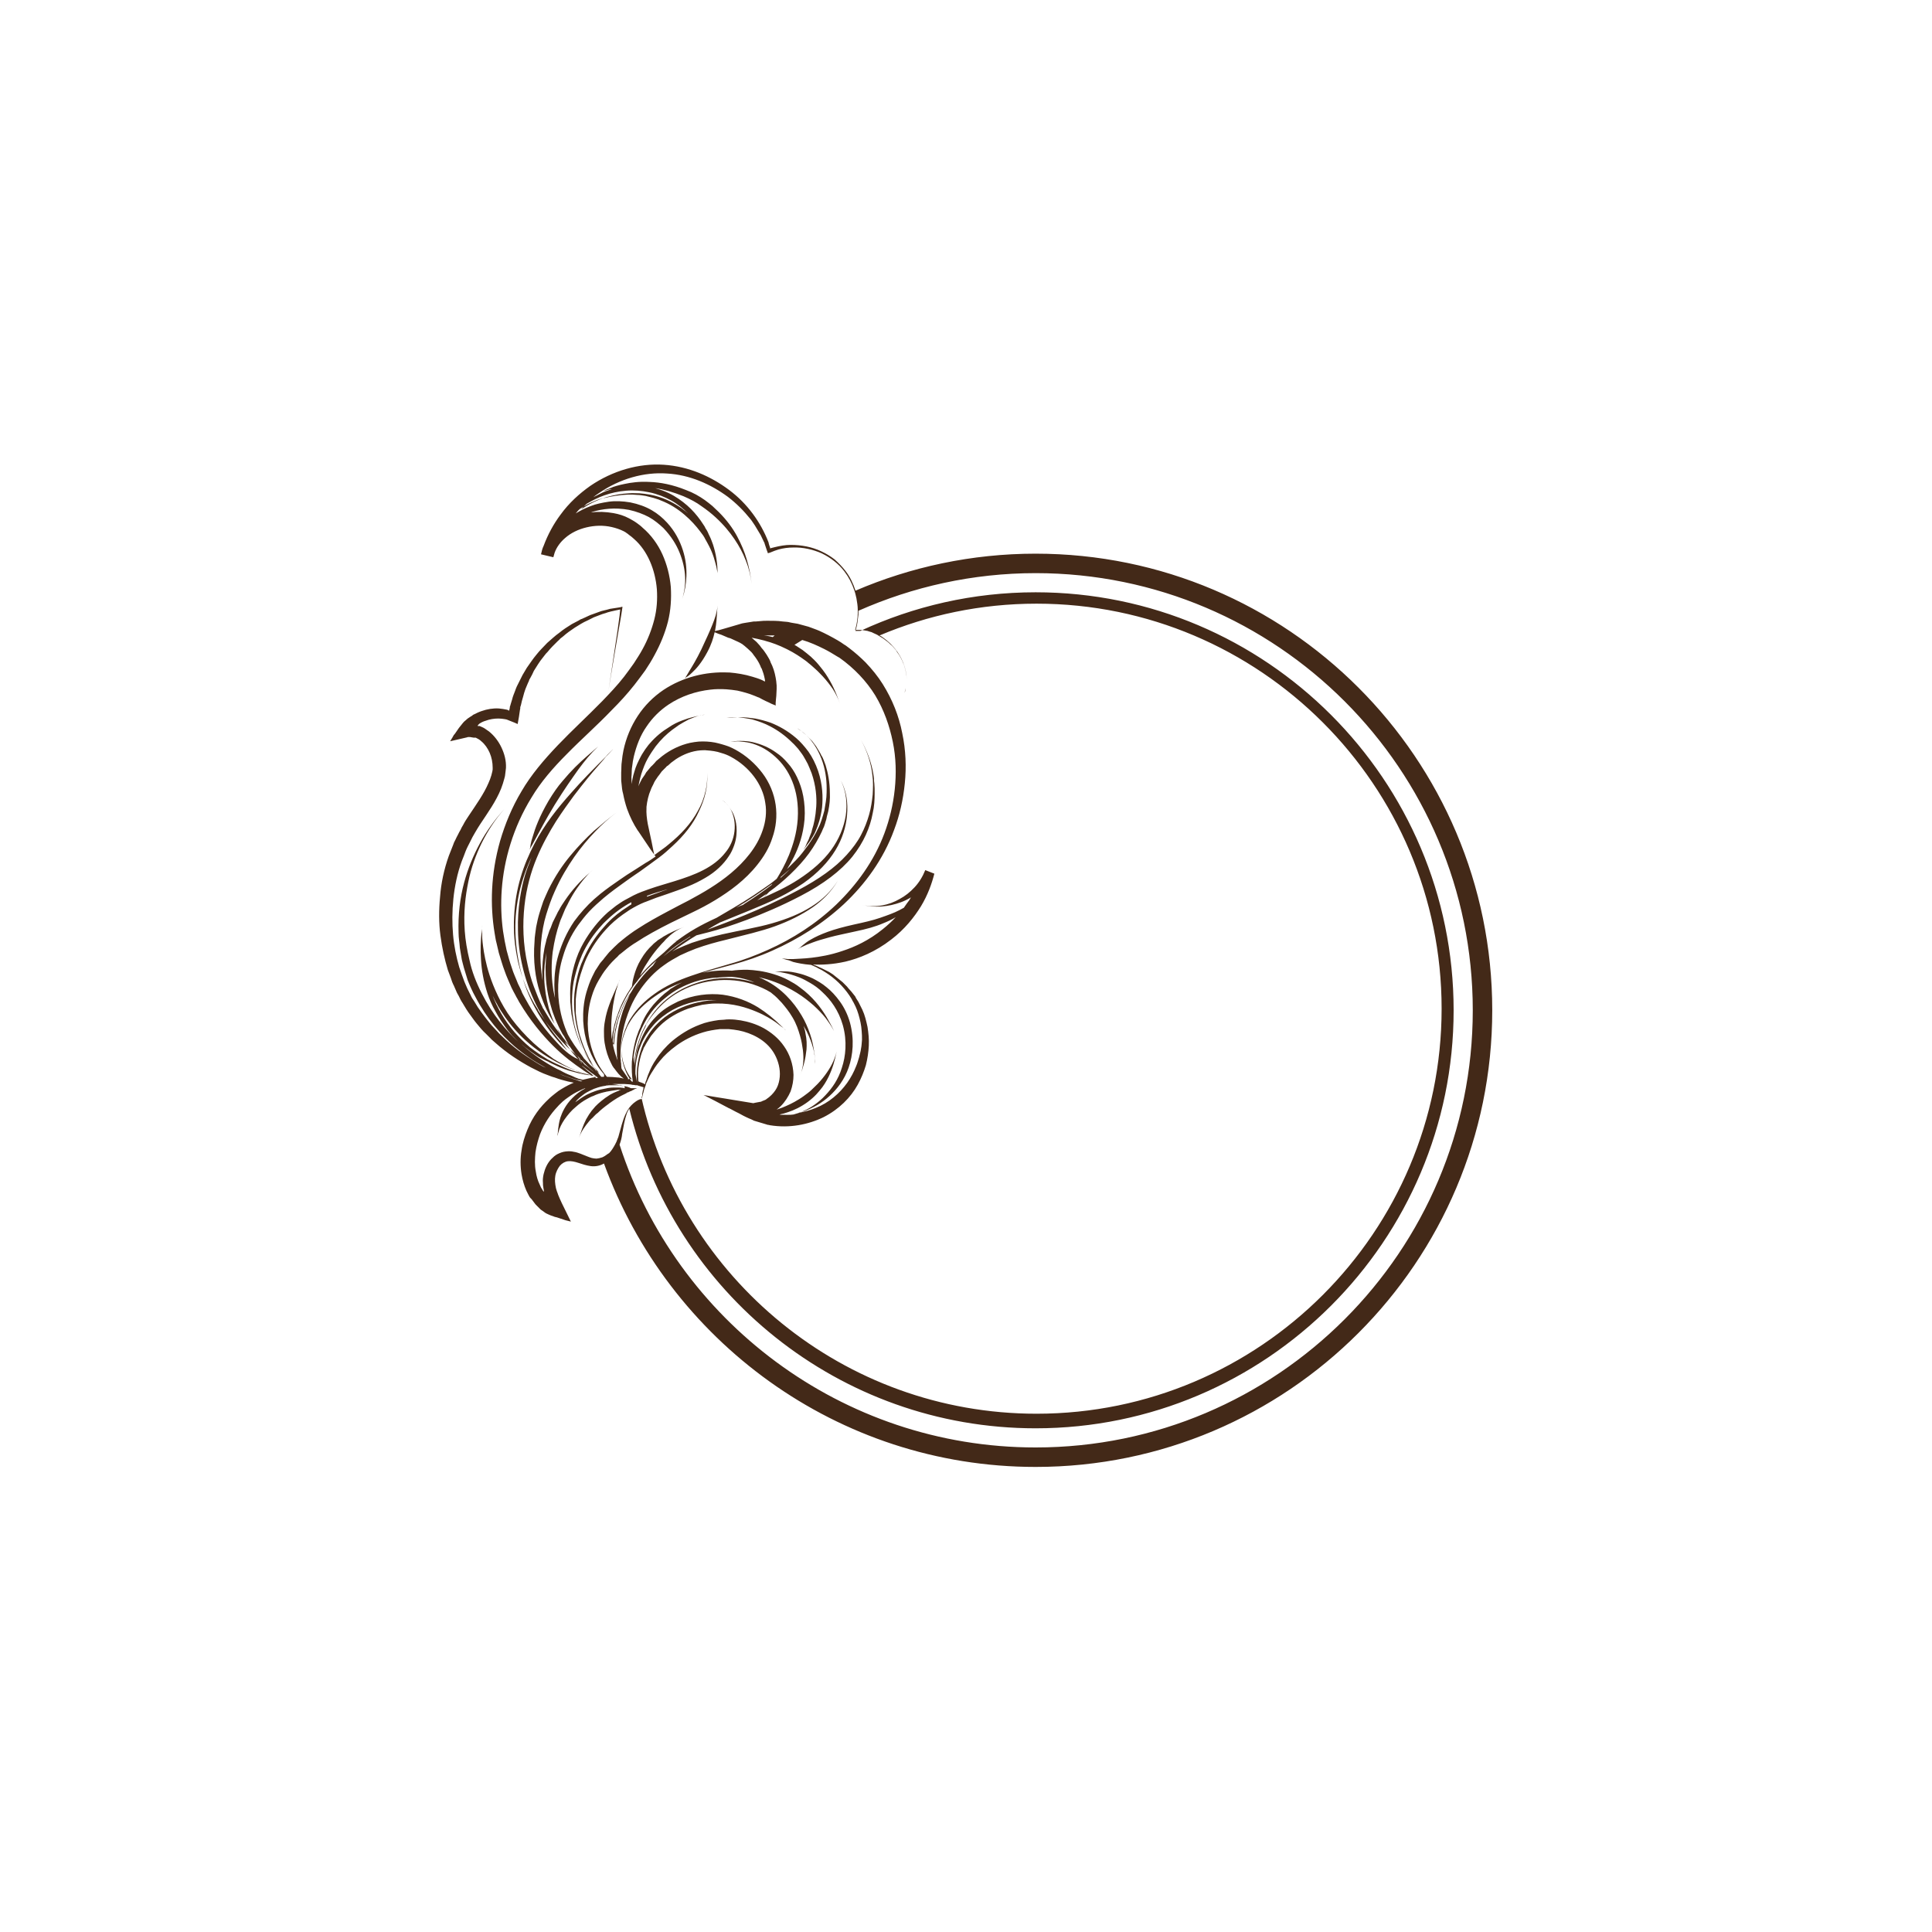 <svg id="Layer_1" xmlns="http://www.w3.org/2000/svg" viewBox="0 0 595.3 595.3"><style>.st0{fill:#432918}</style><path class="st0" d="M193.5 332.2s-.1-.2-.4-.6c-.3-.4-.7-1-1.3-1.9-.1-.1-.2-.3-.3-.5 0-.3-.1-.6-.1-1 0-.3 0-.7-.1-1 0-.4 0-.7-.1-1.1v-1.2c0-3.3.5-7.7 2.3-12.6.2-.6.5-1.2.7-1.8.8-1.9 1.9-3.9 3.3-5.9 1.8-2.5 4.1-5.1 7.1-7.2 1.6-1.2 3.3-2.1 4.9-3 1.7-.8 3.3-1.5 4.9-2.1 3.3-1.2 6.3-2 9.2-2.7 5.8-1.5 10.8-2.6 15.2-4.2 4.4-1.6 8.2-3.5 11.7-5.9 3-2.1 5.7-4.8 7.7-8.2-2.1 3.4-4.9 6-8.1 8-3.6 2.3-7.7 3.9-12.2 5.2-4.5 1.3-9.6 2.1-15.4 3.4-2.9.7-6 1.5-9.3 2.6-1.6.6-3.3 1.3-5 2.1-.4.2-.7.4-1.1.6 2.5-1.8 5-3.5 7.5-5 1.1-.3 2.4-.6 3.9-1 3.1-.8 6.9-2 11.7-3.8 4.7-1.8 10.3-4.1 16.6-7.4 6.9-3.6 12.2-7.6 15.8-12 3.6-4.5 5.5-9.1 6.3-13.4.5-2.1.6-4.2.6-6.2 0-1 0-2-.1-3-.1-.5-.1-1-.1-1.5l-.2-1.4c-.6-3.6-1.9-7.1-3.8-10.5 1.9 3.5 3.1 7.1 3.5 10.8.3 2 .2 4 .1 6-.2 2-.5 4.1-1.1 6.2-.6 2.1-1.4 4.2-2.5 6.3-1.1 2.1-2.6 4.1-4.4 6.1-3.6 4-8.6 7.5-15 10.9-6.2 3.3-11.6 5.7-16.2 7.6-4.6 1.9-8.4 3.3-11.3 4.4-.2.1-.4.1-.5.2 1.3-.8 2.7-1.6 4-2.3.1 0 .2-.1.3-.1 2.6-1.1 5.5-2.2 8.6-3.5 3.4-1.4 6.5-2.7 9.3-4.1 2.8-1.4 5.3-2.9 7.5-4.4 4.4-3.1 7.6-6.5 9.8-10.1 2.2-3.6 3.3-7.3 3.6-10.9.3-3.5-.1-7.2-1.9-10.6 1.7 3.5 2 7.2 1.5 10.8-.6 3.7-2.1 7.3-4.5 10.6s-5.8 6.3-10.1 9.1c-3.5 2.3-7.8 4.3-12.7 6.4 1-.7 2-1.4 2.9-2l-.8 1 1-1 .6-.6c2.4-1.7 4.5-3.5 6.5-5.4 2.2-2.1 4.2-4.3 5.8-6.5 1.6-2.2 2.9-4.5 3.9-6.6.2-.6.5-1.1.7-1.6.2-.6.4-1.1.5-1.6.2-.5.3-1.1.4-1.6.1-.5.3-1 .4-1.5.4-2 .6-3.9.5-5.6 0-3.4-.6-6.3-1.3-8.6-.2-.6-.4-1.1-.6-1.6-.2-.5-.4-1-.7-1.4-.4-.9-.9-1.6-1.3-2.3-.1-.2-.2-.3-.3-.5-.1-.1-.2-.3-.3-.4-.2-.3-.4-.5-.6-.8-.2-.2-.3-.5-.5-.6l-.5-.5-.8-.8-.5-.5c-.3-.3-.8-.7-1.3-1.1-.5-.4-1-.7-1.4-.9-.1-.1-.2-.1-.3-.2.4.3 1.1.7 1.7 1.1.5.5 1.1.9 1.4 1.2 2.5 2.4 4.1 5.4 5.1 8.4 1 3.1 1.3 6.2 1.2 9.3 0 1.9-.4 3.7-.7 5.6-.5 1.8-1 3.7-1.9 5.4-.8 1.8-1.9 3.5-3 5.1-1.2 1.6-2.4 3.3-3.9 4.8l-2.7 2.7c.7-1.1 1.4-2.3 2.1-3.7 1.5-3 2.9-6.9 3.3-11.6.2-2.6 0-5-.4-7.2s-1.1-4.1-1.9-5.8c-.8-1.7-1.8-3.2-2.9-4.4-1.1-1.3-2.2-2.3-3.4-3.1-2.3-1.7-4.8-2.7-7.3-3.3-1.3-.3-2.5-.4-3.8-.4-.6 0-1.3 0-1.9.1-.4 0-.8.1-1.2.2.4-.1.8-.1 1.2-.1.7-.1 1.3-.1 2 0 1.3.1 2.6.3 3.8.7 2.5.8 4.7 2.1 6.8 4 2.1 1.9 3.9 4.3 5.2 7.5 1.3 3.2 2 7.1 1.7 11.7-.3 4.4-1.5 8.1-2.7 11.1-1.2 2.9-2.5 5.2-3.6 7-.1.1-.1.2-.2.3-1.3 1.1-2.7 2.1-4.2 3.1-3.8 2.7-8.1 5.3-12.6 7.9-.6.3-1.1.7-1.7 1-2.4 1.1-4.6 2.2-6.5 3.3-2.1 1.2-4 2.5-5.6 3.7l-1 .3.9-.2c-1.4 1.1-2.6 2.2-3.7 3.3l-.2.2c-1.3 1.1-2.6 2.2-3.9 3.4-1.2 1.2-2.5 2.5-3.6 3.9.5-1.2 1.2-2.5 2.2-4 1.1-1.8 2.2-3.2 3.1-4.3.5-.6 1-1.1 1.4-1.6.5-.5.9-.9 1.3-1.4 1.7-1.7 3.3-2.9 5.6-3.8-2.3.9-4.2 1.7-6.4 3-.5.4-1.1.7-1.7 1.1-.5.5-1.2.9-1.7 1.5-1.2 1.1-2.4 2.5-3.5 4.4-1.1 1.8-1.7 3.5-2.1 4.9-.4 1.4-.6 2.6-.7 3.5-.1.1-.2.3-.3.4-.1.2-.2.3-.3.5l-.2.3-.5.8s-.1.1-.2.3c-.1.2-.3.5-.5.9s-.5.9-.8 1.5c-.3.6-.6 1.3-.9 2-.3.7-.5 1.4-.8 2.2 0 .1 0 .1-.1.2-.3.9-.5 1.8-.8 2.7l-.3 1.5c-.1.2-.1.5-.2.7 0 .3-.1.5-.1.8-.1.5-.1 1-.2 1.5-.2-2.2-.2-4-.1-5.7.1-1.8.3-3.4.5-4.8.4-2.2.7-4.1 1.4-6v-.1c.2-.5.3-1 .5-1.5 0-.1 0-.1.1-.2l-.6 1.5c-.9 2.1-1.8 3.9-2.6 6.2-.5 1.4-1 3-1.3 4.9-.2 1-.3 2-.3 3.1s0 2.3.2 3.6c.4 2.5 1.1 4.5 1.9 6.1.2.3.3.7.5 1 .1.1.1.2.2.3.1.1.1.2.2.3 0 0 0 .1.1.1.5.7 1 1.3 1.4 1.8l.2.2.7.7c.4.3.7.5.9.7.4.3.6.4.6.4l.6.4-.1-1.1zm21.2-44.8c-.1 0-.1 0-.2.1.2-.1.4-.2.5-.3-.1 0-.2.1-.3.2zm-22.8 24.2c-.7 2.2-1.2 4.2-1.5 6.1-.4 2.7-.4 5.1-.3 7.1v.6c0 .2 0 .4.1.6 0 .2.1.5.1.7-.5-1.2-1-2.8-1.4-4.6 0-.3 0-.6.1-.9.1-.5.1-1 .1-1.5l.3-1.5c.1-.3.1-.5.1-.8.1-.3.1-.5.2-.7.1-.5.2-1 .3-1.4.1-.2.1-.4.2-.6.2-.7.4-1.4.7-2 .3-.8.6-1.6.9-2.3.3-.7.6-1.3.9-1.9.3-.5.6-1 .8-1.4.2-.4.4-.7.6-.9l.1-.1c-.9 1.9-1.7 3.8-2.3 5.5zm20.9-23c-1.7 1.1-3.4 2.2-5.1 3.5-1.1.8-2.2 1.7-3.3 2.6.4-.4.8-.7 1.2-1.1 1.7-1.5 3.9-3.1 6.7-4.8.2-.2.4-.2.5-.2 0 0 .1 0 0 0 .1 0 .1 0 0 0zm2.3-1.5s.1 0 0 0c.1 0 0 0 0 0zm18.1-10.1zm7.4-6.8c1-.8 2-1.7 2.9-2.5l-.1.1-1.1 1.1c-.5.5-1.1 1-1.9 1.7 0 0 0-.1.1-.1 0-.1 0-.2.1-.3zm-13.8 9.5c1.9-1.1 3.8-2.3 5.6-3.5 1.9-1.3 3.8-2.6 5.6-3.9-.1.2-.2.3-.3.4l-.1.1c-2.1 1.6-4.6 3.4-7.6 5.3-.3.2-.7.4-1 .7-.9.3-1.6.6-2.2.9zm0 0zm-24.6 16.2zm-13.4 24.9c.1-1.9.4-3.9 1-6 .2-.5.3-1.1.5-1.6.1-.4.3-.9.5-1.3.3-1 .8-2 1.3-3 .7-1.4 1.5-2.9 2.5-4.3.1-.1.2-.3.3-.4.3-.4.5-.8.8-1.1.3-.4.7-.8 1-1.3 1.2-1.5 2.4-2.9 3.8-4.2.6-.6 1.2-1.1 1.8-1.7-.4.6-.8 1.1-1.1 1.6-1.5 1.3-2.8 2.8-3.9 4.2-.3.3-.5.7-.8 1-.1.2-.2.3-.4.5-.4.6-.9 1.2-1.2 1.8-.1.2-.2.3-.3.5-1.8 2.7-3.1 5.7-4.1 8.8-.3 1.1-.6 2.3-.8 3.4-.3 1.4-.4 2.8-.5 4.2-.3-.3-.4-.7-.4-1.1zm130.3-150.2c-19.7 0-38.5 4.1-55.5 11.4-.7-2.2-1.7-4.3-3.1-6.1-1-1.3-2.1-2.4-3.3-3.5-1.3-1-2.6-1.8-4.1-2.5-2.9-1.4-6.2-2-9.5-2-1.6 0-3.3.3-4.9.7l-.4.1c-.1 0-.3.1-.4.1l-.4.1-.2.1v-.2c-.2-.6-.4-1.1-.5-1.7-2.4-6.2-6.5-11.9-12.1-16.1-5.6-4.2-12.5-7.3-20.2-7.8-7.6-.5-15.7 1.8-22.6 6.5-3.4 2.4-6.6 5.3-9.2 8.9-2.1 2.8-3.9 6.1-5.2 9.6-.4.8-.6 1.7-.8 2.6l3.8.9c.1-.5.3-.9.4-1.4.6-1.7 1.8-3.3 3.2-4.5 1.8-1.6 4.1-2.7 6.6-3.3 2.5-.6 5.2-.7 7.8-.1 1.3.3 2.5.7 3.7 1.3.3.2.6.3.8.5.3.2.6.4.8.6l.8.6c.3.2.5.5.8.7 4.1 3.6 6.5 9.4 7 15.5.2 3.1 0 6.2-.8 9.3-.8 3.1-2 6.2-3.6 9.1-.8 1.5-1.8 3-2.7 4.4-1 1.4-2 2.8-3 4.1-2.1 2.7-4.4 5.1-6.7 7.5-4.6 4.7-9.4 9.1-13.7 13.6-4.3 4.5-8.3 9.2-11.2 14.2-3 5-5.1 10.2-6.6 15.3-2.9 10.2-3.1 19.9-1.7 28.4.2 1 .3 2.1.6 3.1.2 1 .5 2 .7 3 .6 1.9 1.1 3.8 1.8 5.6.6 1.8 1.4 3.4 2.1 5.1.4.8.8 1.6 1.2 2.3.2.4.4.8.6 1.1.2.4.4.7.6 1.1 3.4 5.7 7 10 10.4 13.4 3.4 3.4 6.6 5.7 9.1 7.4.1 0 .1.1.1.1.6.4 1.1.7 1.7 1.1.3.2.6.4.8.5.1.1.3.2.4.2-.3-.1-.6-.1-.9-.2-.6-.2-1.2-.3-1.9-.6-.9-.3-1.9-.6-2.8-1.1-.8-.3-1.6-.7-2.4-1.1-.8-.4-1.5-.8-2-1.1-.6-.3-1.1-.6-1.4-.8-.3-.2-.5-.3-.5-.3l-.3-.2-.1-.1c-2-1.4-3.9-2.9-5.8-4.6-2.7-2.5-4.9-5-6.7-7.4-1.8-2.4-3.2-4.9-4.3-7.2-2.2-4.6-3.3-8.5-3.9-11.4-.6-2.9-.8-4.9-.9-6.2 0-1.4-.1-2-.1-2v-1c0-.4.1-.8.1-1v.1c0 .2-.1.5-.1.9 0 .3-.1.6-.1.8-.3 3-.4 5.8-.2 8.6.2 3.4.8 6.8 2 10.5.6 1.8 1.4 3.7 2.5 5.6 1 1.9 2.3 3.8 3.7 5.7.9 1.2 2 2.3 3.2 3.5l.1.1c-3.8-3.5-7.9-8.3-11.2-14.8-1.8-3.5-3.1-6.9-3.8-10.2-.8-3.3-1.3-6.3-1.5-9.2-.4-5.8.2-10.7 1.1-15.1.9-4.4 2.3-8.2 4.1-11.9 1.8-3.6 4-7.1 7-10.5-3 3.3-5.5 6.8-7.5 10.5s-3.7 7.7-4.9 12.2c-1.2 4.5-1.9 9.6-1.7 15.5 0 1.5.3 3 .4 4.6.1.8.3 1.6.4 2.4.1.4.1.8.2 1.2l.3 1.2c.4 1.7 1 3.3 1.5 5.1.3.8.7 1.7 1.1 2.6.4.9.8 1.7 1.3 2.6 3.5 6.7 7.9 11.6 11.9 15.1 4.1 3.5 7.8 5.7 10.8 7.2.8.4 1.5.7 2.1 1 .7.3 1.3.5 1.9.7 1.1.5 2.1.7 2.8 1 .8.2 1.3.4 1.7.5.4.1.6.1.6.1l1.2.3c-.2 0-.3.1-.5.1-.5-.1-1-.3-1.6-.5-1.1-.3-2.3-.8-3.6-1.2-.6-.3-1.3-.5-2-.8-.7-.3-1.4-.6-2.2-1-.7-.4-1.5-.8-2.3-1.1-.8-.4-1.6-.9-2.4-1.4-3.2-2-6.8-4.5-10.2-7.9-.4-.4-.9-.8-1.3-1.3s-.9-.9-1.3-1.4c-.9-.9-1.7-2-2.5-3-.4-.5-.8-1.1-1.2-1.6-.4-.6-.8-1.1-1.2-1.7-.4-.6-.7-1.2-1.1-1.8l-.6-.9c-.2-.3-.3-.6-.5-1-.3-.7-.7-1.3-1-2l-.9-2.1c-.1-.4-.3-.7-.4-1.1-.1-.4-.3-.7-.4-1.1-.3-.8-.5-1.5-.8-2.3-.9-3.1-1.6-6.5-1.9-10-.3-3.5-.3-7.2.1-11.1.4-3.8 1.2-7.8 2.6-11.6.4-1 .8-2 1.2-3.1.4-1 .9-1.9 1.4-2.9.2-.5.5-.9.7-1.4.3-.5.5-.9.8-1.4.5-.9 1.1-1.8 1.6-2.6 2.3-3.5 4.8-6.9 6.4-10.9.4-1 .7-2 1-3.1l.2-.8.1-.8c.1-.5.1-1.1.2-1.7.1-2.3-.5-4.4-1.4-6.3-.9-1.9-2.2-3.6-3.8-4.9-.4-.3-.9-.6-1.3-.9-.4-.3-1-.5-1.4-.7-.1-.1-.1 0-.2-.1h-.6v-.1c0-.1.1-.2.2-.3l.1-.1.1-.1.1-.1c.6-.4 1.2-.7 1.9-.9 1.3-.5 2.7-.7 4-.7.7 0 1.3.1 2 .2 0 0 .4.1.5.1l.5.2 1 .4c.6.2 1.2.5 1.9.8.3-1.4.5-2.9.7-4.3l.1-.5v-.4l.2-.6c.1-.4.2-.8.3-1.3.2-.8.5-1.6.7-2.5.1-.4.3-.8.4-1.2.2-.4.3-.8.5-1.2.2-.4.3-.8.5-1.1l.2-.6.3-.5c.4-.7.8-1.5 1.1-2.2.9-1.4 1.7-2.8 2.7-4l.7-.9c.2-.3.5-.6.8-.9.5-.6 1-1.2 1.5-1.7l1.6-1.6c.3-.3.6-.5.8-.8l.9-.7c1.1-1 2.4-1.9 3.6-2.7 1.3-.8 2.5-1.6 3.9-2.2l1-.5c.3-.2.7-.3 1-.5l2.1-.8c.7-.3 1.4-.4 2.1-.7l1.1-.3c.4-.1.6-.1.9-.2l1.9-.4c-.1.6-.1 1.2-.2 1.9-.2 1.5-.4 2.9-.6 4.4-.9 6-1.8 12.1-2.8 18.6 1-6.4 2.1-12.5 3.1-18.5.3-1.5.5-3 .8-4.6l.4-2.6h-.3l-.3.1-.6.1-1.3.2c-.4.1-.9.1-1.3.2l-1.1.3c-.7.2-1.5.3-2.2.6l-2.2.8c-.7.2-1.4.6-2.1.9l-1.1.5c-.4.1-.7.3-1 .5-.7.4-1.4.7-2.1 1.1-1.3.8-2.7 1.7-3.9 2.7-1.3.9-2.4 2-3.7 3.1-1.1 1.2-2.3 2.3-3.3 3.6-1.1 1.3-2 2.7-3 4.1-.4.7-.9 1.5-1.3 2.2l-1.2 2.4-.6 1.2c-.2.4-.3.8-.5 1.3-.3.8-.7 1.7-.9 2.6-.1.4-.3.9-.4 1.3l-.2.7c0 .1-.1.2-.1.2v.2l-.1.6-.1.3v.2l-.6-.3c-.9-.2-1.7-.3-2.6-.4-1.8-.1-3.6.2-5.3.8-.9.3-1.7.7-2.5 1.1-.1 0-.3.2-.4.3l-.5.3-.9.6-.8.7c-.3.2-.5.5-.7.7l-1.2 1.5c-.4.5-.7 1.1-1.1 1.6l-.3.4-.2.2c0 .1-.1.2-.1.2l-.1.2-.1.1v.1l-.2.3-.6 1c1.7-.4 3.4-.8 5.2-1.2l.3-.1h.6l.6.1.6.1h.6c.6.3 1.2.6 1.7 1.1 1.1.9 2 2.2 2.6 3.6.6 1.4.9 3 .9 4.5v.6c0 .2-.1.4-.1.6l-.3 1.2c-.1.4-.3.8-.4 1.2-.2.4-.3.8-.5 1.2-1.4 3.3-3.7 6.5-6.1 10.1-.6.9-1.2 1.8-1.7 2.8-.3.5-.6 1-.8 1.5l-.4.7-.4.8c-.3.5-.5 1-.8 1.6-.3.5-.5 1-.7 1.6-.4 1.1-.9 2.2-1.3 3.3-1.5 4.2-2.4 8.5-2.7 12.6-.4 4.1-.4 8.1.1 11.9.5 3.8 1.3 7.4 2.3 10.7l.9 2.4c.1.4.3.8.4 1.2.2.4.3.8.5 1.1.3.8.7 1.5 1 2.3.4.7.8 1.4 1.1 2.1.2.4.4.7.6 1 .2.3.4.7.6 1 .4.7.8 1.3 1.2 1.9.4.6.9 1.2 1.3 1.8.4.6.9 1.2 1.3 1.7.9 1.1 1.8 2.2 2.8 3.1l1.4 1.4c.4.5 1 .9 1.4 1.3 3.8 3.4 7.6 5.8 11.1 7.7.9.4 1.7.9 2.6 1.3.8.4 1.6.7 2.4 1 .8.3 1.5.6 2.3.8.8.3 1.4.5 2.1.7 1.4.4 2.6.7 3.8.9-1.2.5-2.4 1.1-3.7 1.9-.7.4-1.4.9-2 1.4-.6.5-1.3 1-2 1.7-2.6 2.4-5 5.5-6.6 9.5-.8 2-1.5 4.1-1.8 6.4-.4 2.3-.4 4.8 0 7.3.3 1.8.8 3.5 1.5 5.1l.6 1.2c.2.4.4.8.7 1.1l.1.1.2.2.3.4.6.8c.2.3.4.5.7.8l.7.7.4.4c.1.1.2.2.4.3l.7.5c.5.4.9.6 1.4.8l.7.3.6.2c.4.2.8.3 1.3.4l2.7.9c.5.1 1.1.3 1.6.4-.9-1.9-1.9-3.8-2.8-5.7-.4-.9-.8-1.7-1.1-2.5-.1-.4-.3-.8-.4-1.1-.1-.3-.2-.7-.3-1-.3-1.4-.4-2.7-.2-3.8.2-1.2.8-2.3 1.4-3.1.7-.8 1.6-1.3 2.5-1.4.9-.1 2 .1 3.2.5 1.2.4 2.4.8 3.8 1 1.4.2 2.9-.1 4.1-.8C205.9 413 258 452 319.1 452c77.6 0 140.7-63.1 140.7-140.7s-63.1-140.7-140.7-140.7zm-126.2-19.4c2.4-.2 4.8 0 7.2.5 2.4.5 4.7 1.4 6.7 2.5s3.7 2.5 5.2 4c-.1-.1-.4-.3-.7-.6-.3-.2-.6-.5-.9-.7-.4-.3-.8-.6-1.3-.9-2-1.3-5-2.9-8.9-3.6-1-.2-2-.3-3.1-.4-1.1 0-2.2-.1-3.3 0-2.3.1-4.6.5-7 1.2-2.7.8-5.3 2.1-7.7 3.7.5-.6 1.1-1.1 1.7-1.7 1.6-.9 3.4-1.9 5.5-2.6 2-.7 4.2-1.2 6.6-1.4zM171.4 321c-3.2-3.4-6.6-7.8-9.6-13.4-.2-.4-.4-.7-.6-1.1-.2-.4-.4-.7-.5-1.1-.3-.7-.7-1.5-1.1-2.3-.6-1.6-1.4-3.2-1.9-4.9-.6-1.7-1.1-3.5-1.6-5.4-.2-.9-.4-1.9-.6-2.9-.2-1-.3-2-.5-3-1.1-8.1-.7-17.3 2.3-26.9 1.5-4.8 3.6-9.6 6.5-14.3 2.8-4.7 6.6-9.1 10.9-13.4 4.3-4.4 9.1-8.6 13.8-13.5 2.4-2.4 4.8-5 7-7.8 1.1-1.4 2.2-2.9 3.3-4.4 1-1.5 2-3.1 2.9-4.8 1.8-3.3 3.2-6.7 4.1-10.2.9-3.6 1.1-7.2.9-10.7-.3-3.5-1.2-7-2.6-10.1-1.4-3.1-3.5-6-6.1-8.2-.6-.6-1.3-1.1-2-1.6s-1.5-.9-2.2-1.3c-1.5-.8-3.1-1.3-4.8-1.6-2.3-.4-4.7-.5-6.9-.2.2-.1.3-.1.5-.2 3-.9 6.8-1.4 11.2-.6 2.3.5 4.4 1.3 6.1 2.2 1.8 1 3.2 2.2 4.5 3.4 2.4 2.5 4 5.1 5 7.6s1.6 5 1.7 7.5c.1 2.2-.2 4.5-.9 6.8.8-2.3 1.2-4.6 1.3-7 .1-2.6-.2-5.3-1.1-8.1-.9-2.8-2.4-5.8-4.9-8.5-1.3-1.4-2.8-2.7-4.7-3.8-1.9-1.1-4.1-1.9-6.6-2.4-2.4-.4-4.6-.5-6.7-.2-2 .3-3.9.7-5.4 1.3-1.9.7-3.4 1.5-4.7 2.3.4-.5.8-1 1.3-1.4.8-.5 1.5-.9 2.3-1.4.8-.4 1.5-.7 2.2-1 .6-.3 1.2-.5 1.6-.6.2-.1.3-.1.4-.1.1 0 .2-.1.2-.1l.4-.1h.2c2.5-.6 4.9-1 7.5-1.1h1.4c.5 0 .9.1 1.4.1.9 0 1.8.2 2.6.3l1.2.3 1.2.3c.8.3 1.5.4 2.3.8 2.9 1.1 5.3 2.7 7.3 4.4 2 1.7 3.6 3.5 4.8 5.1l.9 1.2c.3.4.5.8.7 1.2.5.8.8 1.5 1.2 2.2 1.4 2.7 1.8 4.8 2.2 6.2.3 1.4.4 2.1.4 2.1v.1c0-3.2-.5-6.1-1.4-8.9-.3-.8-.6-1.7-1-2.5-.2-.4-.4-.8-.6-1.3-.2-.4-.4-.8-.7-1.2l-.3-.6-.4-.6c-.3-.4-.5-.8-.8-1.2l-.9-1.2c-.2-.2-.3-.4-.5-.6-.2-.2-.3-.4-.5-.6-1.4-1.6-3-3-4.9-4.3-1.9-1.3-4.1-2.4-6.6-3.1-.2-.1-.4-.1-.6-.2 2.6.4 5.5 1.2 8.7 2.5 2.1.9 4 1.9 5.6 3.1 1.6 1.1 3 2.2 4.3 3.4 2.5 2.3 4.3 4.5 5.8 6.7s2.6 4.3 3.5 6.6c.9 2.2 1.5 4.6 1.8 7.2-.3-2.7-.8-5.1-1.5-7.5-.7-2.4-1.7-4.8-3-7.2-1.3-2.4-3.1-4.9-5.6-7.4-.6-.6-1.3-1.2-2-1.9-.7-.6-1.5-1.2-2.3-1.8-1.7-1.2-3.6-2.3-5.8-3.1-4.2-1.7-8-2.4-11.2-2.5-3.2-.2-5.8.2-7.7.6-1 .2-1.8.4-2.5.6-.7.2-1.3.4-1.7.6-.4.2-.8.3-1 .4-.2.1-.3.1-.3.1l-1.2.5 1.3-.3s.1 0 .3-.1c.2-.1.6-.1 1-.2.3 0 .6-.1.9-.2-.5.1-1.1.3-1.6.5-.4.1-.8.3-1.2.4-.4.2-.8.3-1.1.5l-.2.1-.4.2s-.1 0-.2.1-.3.1-.4.2l-1.4.7c.6-.5 1.2-.9 1.8-1.3 6.4-4.4 13.9-6.5 20.9-6 7.1.4 13.5 3.3 18.8 7.2 2.6 2 4.9 4.3 6.9 6.8.5.6.9 1.3 1.4 2 .2.3.4.7.6 1l.6 1c.2.3.4.7.6 1l1 2.1c.1.2.2.3.2.5l.2.6.5 1.5.3.8v.1l.2-.1.4-.1 1.5-.6 1.2-.4c1.5-.4 3-.6 4.5-.6 3-.1 6.1.6 8.8 1.8 2.7 1.3 5.2 3.2 7 5.6 1.3 1.7 2.3 3.6 3 5.7.3.8.5 1.7.7 2.6.2 1.2.4 2.3.4 3.5v1.1c0 .8-.1 1.5-.2 2.3l-.2 1.2-.3 1.2-.1.3v.1h2l1.2.2c.2 0 .4.1.6.1l.6.2c.4.1.8.2 1.1.4l1.1.5c.2.1.4.2.5.3l.2.1.3.2c.3.2.7.4 1 .6.6.5 1.3.9 1.9 1.5.3.3.6.6.9.8l.8.9c.3.3.5.6.7 1 .2.3.5.7.7 1 .4.7.8 1.4 1.1 2.2.7 1.5 1 3.1 1.2 4.8v.5-.4c-.1-1.7-.5-3.3-1.1-4.8-1.2-3.1-3.4-5.7-6-7.6-.4-.3-.8-.6-1.3-.8 14.9-6.3 31.2-9.8 48.4-9.8 68.8 0 124.8 56 124.8 124.8s-56 124.8-124.8 124.8c-59.5 0-109.3-41.8-121.8-97.6 0 0 .1 0 .1-.1.1 0 .2-.1.3-.1v-.2c.1-.3.1-.7.3-1.1v-.1c0-.1.1-.3.1-.4 0-.1.1-.3.1-.4.1 0 .1.1.2.1-.1 0-.1-.1-.2-.1.1-.3.2-.6.3-.8.1-.3.2-.5.2-.5v-.2c.1-.1.1-.4.3-.7.1-.3.3-.6.5-1.1.2-.4.4-.9.8-1.5.7-1.1 1.5-2.5 2.8-4 1.2-1.5 2.9-3.1 5.1-4.7 2.1-1.5 4.8-3 8.1-4 1.6-.5 3.4-.8 5.2-1h2.8c1 .1 2 .2 3 .4 2 .4 4 1.1 5.9 2.2 1.9 1.1 3.6 2.6 4.8 4.5 1.2 1.9 2 4.3 2 6.7 0 1.2-.2 2.4-.6 3.5-.4 1.1-1.1 2.1-2 3-.5.5-1 .9-1.6 1.3l-.1.1c-.1 0-.2.1-.2.1l-.5.2-.5.2c-.2.1-.3.2-.6.2-.5.1-1.1.2-1.6.3l-.4.1h-.2l-1.2-.2c-1.6-.3-3.3-.5-4.9-.8-1.6-.3-3.2-.5-4.9-.8l-2.4-.4-1.2-.2-.6-.1s.1.1.2.1c1.2.6 2.3 1.2 3.5 1.8 1.1.6 2.3 1.2 3.4 1.8.1.1.3.1.4.2l.1.1h.1l.6.3c.6.3 1.1.6 1.7.9 1.1.5 2 1.1 3.1 1.6.6.3 1.1.5 1.6.7l.8.4c.3.1.7.2 1 .3.7.2 1.3.4 2 .6.3.1.6.2 1 .3.2.1.3.1.5.1l.4.1c6.1 1 11.9-.2 16.6-2.5 4.7-2.4 8.3-6 10.5-10 1.1-2 1.9-4 2.5-6 .5-2 .8-4 .9-6 .1-2-.1-3.9-.4-5.8-.4-1.8-.8-3.6-1.6-5.3l-.3-.6-.3-.6-.6-1.2-.7-1.1-.3-.6-.4-.5-.8-1-.9-1-.4-.5-.5-.5-.9-.9-1-.8-.5-.4-.5-.4-1-.8-1.1-.7-.6-.3-.6-.3-1.2-.6c-.8-.3-1.6-.8-2.4-1-.1 0-.1-.1-.2-.1 2.6.1 6 0 10-.9 4.2-1 9.2-3 14.1-6.8 4.2-3.2 7.1-6.9 9.2-10.3 2.1-3.5 3.3-6.9 4.1-10l-2.8-1.1c-.8 2-1.9 3.8-3.3 5.3s-2.9 2.7-4.6 3.6c-3.3 1.9-7.3 2.8-11.6 1.8 4.1 1 8.2.6 12-.8 1.1-.4 2.1-.9 3.1-1.5-.1.2-.3.4-.4.7-.6.8-1.2 1.6-1.8 2.5-.4.2-.9.5-1.3.7-1.7.9-3.7 1.6-6 2.4-2.3.8-5 1.4-8.2 2.1-3.1.7-5.7 1.4-7.9 2.2-2.2.8-3.9 1.6-5.1 2.3-1.3.7-2.1 1.4-2.6 1.8-.5.4-.8.7-.8.7l-.8.6.8-.5s.3-.1.9-.4c.6-.3 1.5-.7 2.9-1.2 1.3-.5 3-1 5.2-1.6 2.2-.6 4.8-1.1 7.9-1.8 3.4-.7 6.3-1.5 8.6-2.5 1.5-.6 2.8-1.2 3.9-1.9-1.2 1.3-2.5 2.5-4 3.7-4.3 3.5-8.7 5.5-12.4 6.7-3.8 1.3-7 1.8-9.5 2.1-2.5.3-4.4.3-5.6.4h-1.8l-1.8-.2 1.7.5h-1 1.1c.1 0 .7.2 1.7.6 1.2.3 3 .7 5.5.9l.9.4c.4.2.8.3 1.2.6l1.2.6c.8.5 1.5.9 2.2 1.4 1.4 1 2.7 2.1 3.9 3.4 1.2 1.3 2.2 2.6 3.1 4.1.2.4.4.8.6 1.1l.6 1.2.5 1.2c.1.4.3.8.4 1.2.5 1.7.9 3.4 1 5.2.1.9.1 1.8.1 2.7-.1.9-.1 1.8-.3 2.7-.1.9-.4 1.8-.6 2.7-.3.9-.5 1.8-.9 2.7-.7 1.8-1.6 3.5-2.8 5.2-2.3 3.2-5.6 6.1-9.7 7.7-1.7.7-3.5 1.2-5.3 1.5.7-.2 1.3-.4 2-.6 2.6-1 5.2-2.4 7.6-4.6 2.3-2.1 4.6-5 5.9-8.8 1.3-3.8 1.8-8.6.4-13.8-.7-2.5-1.8-4.7-3.1-6.5-1.3-1.8-2.7-3.3-4.1-4.4-1.4-1.2-2.9-2-4.2-2.7-1.3-.6-2.6-1.1-3.7-1.4-2.2-.6-3.8-.8-4.9-.8h-1.6l-1.5.1 1.5.1 1.5.3c1 .2 2.6.6 4.6 1.4 1 .4 2.1 1 3.3 1.7 1.2.7 2.5 1.6 3.7 2.8 2.5 2.3 5 5.6 6.3 10.2.7 2.5.9 4.9.8 7.1-.1 2.2-.5 4.2-1.1 6-1.1 3.6-3 6.3-5.1 8.5-1 1.1-2.1 2-3.2 2.8-1.1.8-2.3 1.5-3.5 2-1 .5-2 .8-3.1 1.1-.6.1-1.2.1-1.7.1H241c-.3 0-.5 0-.8-.1.4-.1.8-.2 1.3-.3 1.7-.5 3.7-1.2 5.8-2.5 2.3-1.4 4-3 5.2-4.5 1.3-1.5 2.1-2.9 2.8-4.3 1.3-2.7 1.9-5 2.5-7.8-.7 2.8-1.9 5-3.6 7.3-.9 1.2-1.9 2.4-3.2 3.6-.6.6-1.3 1.3-2.1 1.9-.8.6-1.7 1.3-2.7 1.9-1.9 1.2-3.7 2-5.2 2.6-.6.2-1.1.4-1.7.6.4-.3.9-.7 1.3-1.1 1.3-1.3 2.3-2.9 3-4.5.6-1.7.9-3.4.9-5.1-.1-3.3-1.2-6.4-2.9-8.8-1.7-2.5-4-4.3-6.3-5.6-2.4-1.3-4.8-2-7.1-2.4-1.2-.2-2.3-.3-3.4-.3-.6 0-1.1 0-1.7.1-.5 0-1.1.1-1.6.1-2.1.3-4.1.7-5.8 1.4-3.5 1.3-6.3 3.2-8.5 5-2.2 1.9-3.8 3.8-4.9 5.5-1.2 1.7-1.9 3.2-2.4 4.5-.3.6-.4 1.1-.6 1.6-.1.5-.3.8-.4 1.1-.1.3-.1.6-.1.7l-.4-.2c-.6-.3-1.3-.5-1.3-.5s-.1-.1-.4-.2c-.1-.9-.1-1.9-.1-2.8.1-1.9.5-3.8.9-5.2.2-.7.4-1.2.6-1.6.2-.4.2-.6.2-.6s0-.1.1-.2.1-.2.1-.2l.1-.1c.6-1.2 1.3-2.2 2-3.3.8-1 1.6-2 2.5-2.9 2.7-2.7 5.9-4.4 8.9-5.5 1.5-.5 3-.9 4.4-1.2 1.4-.2 2.9-.4 4.2-.4 5.4-.1 9.5 1.3 12.4 2.5 2.9 1.2 4.7 2.4 5.9 3.2.6.4 1 .8 1.3 1 .3.2.4.3.4.3s.1.1.3.2c.2.1.4.3.6.5l.7.7-.1-.1c-.1-.2-.4-.4-.7-.7-.2-.3-.5-.5-.6-.6-2.3-2.3-4.7-4.2-7.2-5.8-3.1-1.9-6.7-3.3-10.9-3.9-4.2-.5-9 0-13.8 2.1-1.2.6-2.4 1.2-3.6 2-1.2.8-2.3 1.7-3.3 2.8-1.1 1.1-2 2.3-2.9 3.7-.8 1.4-1.6 2.9-2.1 4.6l-.1.2s0 .1-.1.2c0 .1-.1.2-.1.2s-.1.3-.2.7c-.1.4-.3 1-.4 1.8-.2 1-.4 2.2-.4 3.5 0-.3-.1-.6-.1-1 0-.3.1-.6.1-.9.3-2.6 1.1-5.2 1.8-7.1.4-.9.7-1.7 1-2.2.3-.5.4-.8.4-.8s.1-.1.1-.3c.1-.1.1-.3.1-.3 0-.1.1-.2.1-.2.9-1.5 2-2.9 3.2-4.3 1.2-1.3 2.5-2.6 4-3.7 4.3-3.2 9.1-4.8 13.5-5.3 2.2-.3 4.3-.3 6.4-.1 2 .2 3.9.6 5.7 1.2 2.1.7 3.9 1.5 5.5 2.5.2.2.4.3.6.5.8.6 1.7 1.5 2.8 2.7 1 1.2 2.2 2.6 3.3 4.5 1.2 2 1.8 3.9 2.3 5.6.5 1.7.7 3.1.9 4.5.3 2.7.2 5-.8 7.6 1-2.6 1.6-4.9 1.9-7.8.1-1.5.1-3.1-.3-4.9-.1-.8-.3-1.5-.6-2.4 1.4 2.3 2.1 4.2 2.6 5.7.3 1 .5 1.7.6 2.2.1.5.1.7.1.7s0 .2.1.5c0 .3.1.7.1 1.1 0 .6.1 1.3.1 1.5v-.2c0-.3 0-.8-.1-1.4 0-.5-.1-.9-.1-1.2-.3-2.2-.7-4.4-1.4-6.4s-1.5-3.9-2.6-5.7c-1.3-2.2-2.8-4.2-4.7-6.1-1.9-1.9-4.1-3.6-6.8-4.9-.5-.3-1.1-.5-1.7-.8 1.2.3 2.5.6 3.9 1.1 3.2 1.1 5.7 2.4 7.8 3.7 2.1 1.3 3.7 2.6 5.2 3.9 1.4 1.3 2.6 2.5 3.7 3.9.9 1.2 1.8 2.5 2.6 4-.7-1.5-1.5-2.9-2.3-4.3-.9-1.5-2-3.1-3.3-4.6-1.3-1.5-2.9-3.1-5-4.6-1-.8-2.2-1.5-3.5-2.2-1.3-.7-2.8-1.3-4.4-1.8-3.2-1-6-1.3-8.3-1.4-1.9 0-3.4.1-4.7.3-2.8-.2-5.8 0-8.9.6-.1 0-.3.1-.4.1 3.2-.9 6.4-1.7 9.6-2.6 4.1-1.1 8.2-2.5 12.2-4.3 7.9-3.5 15.4-8.2 22-14.3 6.5-6.1 12.2-13.8 15.5-22.9 1.7-4.5 2.8-9.3 3.3-14.4.5-5 .3-10.2-.8-15.4-1-5.2-3-10.3-6-15.1-1.5-2.4-3.3-4.6-5.3-6.7-1.5-1.5-3.2-3-4.9-4.3-.6-.4-1.1-.9-1.7-1.2-.7-.5-1.3-.9-2-1.3-1.9-1.1-3.8-2.1-5.8-3-.2-.1-.4-.1-.5-.2-.5-.2-1.1-.4-1.6-.6-.4-.1-.7-.3-1.1-.4l-1.1-.3c-.7-.2-1.5-.4-2.2-.6l-1.8-.3c-.2 0-.3-.1-.5-.1-.4-.1-.8-.2-1.1-.2l-1.2-.1c-.8-.1-1.6-.2-2.4-.2-1.6 0-3.2-.1-4.8.1l-1.2.1h-.6c-.2 0-.4.1-.6.1l-1.9.3c-.4.1-.8.1-1.1.2l-1 .3c-1.4.4-2.7.8-4.1 1.2l-2.1.6-.5.1-.4.1-.2.1c.1-.6.2-1.3.3-1.8.3-2.2.3-4 .5-6.1-.2 2.2-.8 3.9-1.6 5.9-.8 2-1.9 4.4-3.4 7.6-1.5 3.1-2.8 5.2-3.6 6.5-.4.7-.7 1.2-.9 1.5-.2.3-.3.5-.3.5l-.3.5.4-.4s.2-.1.5-.3c.3-.2.8-.6 1.4-1.2 1.2-1.1 2.9-3 4.6-6.2 1.3-2.4 1.9-4.4 2.3-6.2.7.3 1.4.6 2.1.8l1.4.6.7.3.4.1.3.1c.8.4 1.6.7 2.4 1.1l.6.3.5.3c.2.1.3.2.4.3l.4.3c.7.6 1.4 1.2 2.1 1.9.3.3.5.6.7.9.8 1 1.6 2.2 2.1 3.4.1.3.2.6.4.8.4 1 .7 2 .9 3 0 .2.1.3.1.5v.5l-1-.5c-.9-.4-1.9-.7-2.9-1-2.3-.7-4.7-1.1-7.1-1.3h-.4c-6.8-.3-13.9 1.4-19.9 5.4-3.1 2.1-5.8 4.8-7.9 8-2.1 3.2-3.6 6.8-4.4 10.6-.1.6-.2 1.1-.3 1.7-.1.6-.1 1.1-.2 1.7-.2 1.1-.1 2.3-.2 3.4v1.7c0 .6 0 1.1.1 1.7.1 1.1.2 2.2.5 3.2.3 1.6.7 3.1 1.2 4.6.9 2.5 2 4.7 3.3 6.7l.1.1 3.9 5.8 1.5 2.1c-1 .7-2 1.4-3.1 2-1.8 1.2-3.8 2.4-5.8 3.7-.7.5-1.5 1-2.2 1.5-1.9 1.3-3.9 2.7-5.9 4.3-.6.5-1.3 1.1-2 1.7-2.1 1.9-4.2 4.2-6.1 6.8-2.3 3.4-3.8 6.9-4.8 10.2-1 3.3-1.3 6.5-1.3 9.4 0 1.4.1 2.7.2 4-.2-1.1-.5-2-.6-3.1-.6-4-.5-7.8-.1-11.1.5-3.4 1.2-6.3 2.1-8.9.2-.6.4-1.2.7-1.8.2-.6.5-1.1.7-1.7.4-1.1 1-2 1.4-2.9 1.8-3.5 3.5-5.6 4.6-7 1.2-1.4 1.8-2 1.8-2l.3-.3c.2-.2.5-.4.7-.6.3-.3.7-.6.9-.8-.2.2-.6.5-.9.8-.3.3-.6.5-.8.7-3.1 2.7-5.6 5.5-7.7 8.6-.6.9-1.3 1.9-1.8 2.9-.3.5-.6 1-.8 1.5-.3.5-.5 1.1-.8 1.6-.1.3-.3.5-.4.8-.1.3-.2.6-.3.8-.2.6-.4 1.1-.7 1.7l-.6 1.8-.3.9c-.1.3-.1.6-.2.9-.7 2.5-1 5.3-1.1 8.1-.1 1.2 0 2.5.1 3.8-.6-3.4-.9-7.4-.5-11.8.3-3.2.8-6 1.6-8.6.8-2.6 1.6-4.9 2.6-7.1 1.9-4.3 4-7.7 6-10.6 2.1-3 4.2-5.5 6.5-7.9 2-2.1 4.1-4 6.6-5.9-2.5 1.9-4.8 3.8-7 5.7-2.5 2.3-4.9 4.8-7.3 7.7-2.4 2.9-4.7 6.3-6.8 10.6-.5 1.1-1 2.2-1.5 3.4l-.6 1.8c-.2.6-.4 1.3-.6 1.9-.4 1.3-.7 2.7-1 4.2-.1.7-.2 1.5-.3 2.2-.1.8-.2 1.5-.2 2.3-.5 6.1.3 11.4 1.6 15.5 1.3 4.2 2.9 7.3 4.4 9.6.1.1.1.2.2.3.2.5.5 1 .7 1.4.4.7.8 1.4 1.2 2-1.2-1.5-2.3-3-3.1-4.3-1.3-2.1-2.1-3.5-2.1-3.5l-.4-.6c0-.1-.1-.3-.1-.3-1-2-1.8-4.1-2.6-6.2-.8-2.1-1.4-4.3-1.9-6.6-1.5-6.5-1.6-12.8-1-18.3.6-5.5 2-10.5 3.8-14.8 1.8-4.3 3.9-8 5.9-11.2 2-3.1 3.9-5.7 5.5-7.9 3.3-4.3 5.6-7.1 7.3-9 1.7-1.9 2.4-2.8 2.4-2.8s.6-.7 1.3-1.4c.4-.5.9-.9 1.1-1.2l-1.2 1.2c-.4.4-.8.8-1 1.1-3.9 3.9-7.5 7.5-10.8 11.3-4 4.5-8 9.4-11.3 15.7-1.6 3.1-3.1 6.5-4.2 10.3-1.1 3.7-1.8 7.8-2 12.1-.1 2.2-.1 4.4.1 6.7s.6 4.7 1.1 7.1c.6 2.4 1.3 4.9 2.3 7.3 1 2.5 2.2 5 3.8 7.4l.1.3.4.6s.9 1.4 2.4 3.5c1.5 2 3.6 4.6 6 7 .8.8 1.6 1.5 2.4 2.2.2.2.4.4.5.6.4.4.8.7 1.2 1.1l.2.1.3.3c-2.7-.7-5.2-2.8-7.8-5.7zm24.9 12.6c-.2-.9-.3-1.8-.5-2.7-.1-2.6.4-5.9 1.8-9.2.9-2.1 2.2-4.1 3.8-5.9 1.6-1.8 3.7-3.4 5.8-4.6 4.4-2.4 9.4-3.4 13.6-3h-1.1c-.7 0-1.6.1-2.8.3-2.4.4-5.8 1.2-9.4 3.2-1.8 1-3.6 2.3-5.2 4-1.6 1.6-3 3.7-4.1 5.9-1.5 3.6-2.3 7.9-1.9 12zm-4.3-1.3c-.1 0-.3-.1-.4-.1-.3-.1-.7-.1-1.1-.2h-.2c-1-.1-2.1-.2-3.3-.2-.5-.6-1-1.3-1.5-2-.4-.6-.8-1.2-1.2-1.9-1.6-3-3.1-7.2-3.2-12.4 0-2.6.3-5.5 1.2-8.4.5-1.7 1.2-3.4 2.2-5.1.7-1.2 1.5-2.5 2.4-3.6.3-.4.6-.7.8-1 .3-.3.6-.7.9-1l.5-.5.5-.5c.3-.3.7-.6 1-1 .2-.2.4-.4.6-.5 1.3-1.1 2.6-2.1 4.1-3.1.2-.1.3-.2.5-.3 3.3-2.2 7-4.2 11-6.2 2.1-1 4.3-2.1 6.6-3.2s4.6-2.3 6.9-3.7c4.6-2.8 9.3-6.2 13.1-11 1.9-2.4 3.6-5.1 4.6-8.3 1.1-3.1 1.5-6.6 1-10.1s-1.9-6.9-4.1-9.8c-2.2-2.9-5-5.4-8.3-7.2-.7-.4-1.4-.7-2.1-1-1.4-.5-2.8-.9-4.2-1.2-1.6-.3-3.3-.4-5-.3-.9.1-1.8.2-2.7.4-3.1.7-6 2.1-8.6 4.1l-1.2 1c-.2.2-.4.3-.6.5l-.5.6c-.4.4-.7.8-1.1 1.1l-1 1.2c-.2.2-.3.4-.5.6l-.4.7c-.3.4-.6.9-.9 1.3-.4.8-.8 1.5-1.1 2.3.1-.3.1-.6.2-1 .2-.9.4-1.8.7-2.8.6-1.8 1.2-3.4 2-4.8s1.6-2.6 2.4-3.7c1.7-2.2 3.4-3.8 5.1-5.1l2.1-1.5c1-.6 2-1.2 3-1.7 1.2-.5 2.4-1 3.7-1.3h.2c.4-.1.7-.2 1.1-.2-1.9.3-3.6.7-5.3 1.2-.6.2-1.1.4-1.7.6-1.4.5-2.8 1.2-4.1 2.1-2 1.2-4 2.8-5.9 5-.5.5-.9 1.2-1.4 1.8-.4.7-.9 1.3-1.3 2.1-.8 1.5-1.6 3.1-2.1 5-.4 1.2-.6 2.5-.8 3.6v-1.1c0-.5-.1-1 0-1.5.1-1 0-2 .2-2.9.1-.5.1-1 .2-1.5l.3-1.5c.8-3.3 2-6.5 3.9-9.2 1.8-2.7 4.1-5 6.8-6.8 3.9-2.6 8.4-4.1 12.9-4.6 1.6-.2 3.3-.2 4.9-.1 1.1.1 2.3.2 3.4.4 1.8.4 3.6.9 5.3 1.6l1.2.5h.1c.4.2.7.4 1.1.6l1 .5c.6.3 1.2.5 1.7.8.1 0 .1.1.2.1l1 .4.2.1c.1.1 0 0 0-.1v-.7c0-.4.1-.8.1-1.2 0-.3.1-.7.1-1 0-.7.1-1.4.1-2.1v-1.1l-.1-1v-.1l-.1-.7-.1-.6c-.3-1.7-.8-3.3-1.6-4.8v-.1c-.3-.8-.8-1.5-1.2-2.2-.5-.7-.9-1.4-1.5-2-.2-.3-.4-.5-.6-.8-.3-.4-.7-.7-1-1.1-.5-.4-1-.9-1.5-1.3 1.1.2 2.5.5 4 .9.1 0 .2.1.3.1 1.9.5 4.1 1.3 6.5 2.5.1 0 .1.1.2.1 2.2 1.1 4 2.3 5.5 3.4.4.3.7.5 1 .8.8.6 1.5 1.3 2.2 1.9.8.7 1.5 1.5 2.2 2.2 1.2 1.3 2.2 2.6 3.1 3.9.9 1.4 1.6 2.8 2.2 4.5-1.2-3.4-2.4-6.2-4.5-9.3-.5-.7-1-1.4-1.6-2.1-.7-.9-1.5-1.8-2.5-2.7l-.3-.3c-.8-.7-1.7-1.4-2.6-2.1-.8-.5-1.6-1.1-2.5-1.6l2.4-1.5c2.4.7 4.6 1.7 6.8 2.8 1.4.7 2.7 1.5 4 2.3.2.1.5.3.7.4 4.5 3.2 8.3 7.2 11 11.6 2.7 4.5 4.4 9.4 5.4 14.3s1.1 9.8.6 14.6c-.5 4.8-1.6 9.3-3.2 13.6-3.2 8.6-8.6 15.9-14.8 21.9-6.3 6-13.5 10.6-21.1 14-3.8 1.7-7.7 3.2-11.7 4.3-4 1.2-8 2.3-12 3.7-4 1.4-7.9 3.1-11.3 5.6-2.8 2-5.3 4.4-7.2 7.4-.5.7-.9 1.5-1.2 2.2-.9 2-1.6 4.1-1.7 6.3-.1 2.2.2 4.4 1 6.5.5 1.4 1.3 2.7 2.2 3.9-.2-.1-.4-.1-.6-.2-.6.3-1.3.1-2.1-.1.1 0 0 0 0 0zm-4.4 1.4h-.2c.1-.1.1-.1.2 0 0-.1 0 0 0 0zm4 .9h.1c.2 0 .4.1.7.1 0 .2.1.4.1.6-.1 0-.3 0-.4-.1h-.1c-.5-.1-1.1-.1-1.7-.1h-1.2c-.8 0-1.7.1-2.5.3-1.1.2-2.1.4-3.2.8-.9.3-1.8.7-2.6 1.1-1.3.7-2.4 1.5-3.5 2.3 0-.1.2-.2.3-.4.2-.3.6-.6 1-1 .5-.4 1.2-1 2-1.5.7-.4 1.5-.8 2.4-1.2.8-.3 1.7-.6 2.7-.8.2 0 .4-.1.6-.1.1 0 .3 0 .4-.1.3 0 .6-.1 1-.1h2.4c.6 0 1 .1 1.5.2zm-.3 1.1zm-31.7-49c.1 7 1.8 15.1 5.6 22.9 2 4 4.6 8 7.7 11.5.3.5.7 1 1.1 1.5.3.4.5.7.8 1.1-3.2-3.1-7-7.6-10-13.3-1.8-3.3-3.3-7.1-4.3-11.1s-1.6-8.2-1.7-12.4c-.1-4.2.4-8.4 1.3-12.3.9-3.8 2.2-7.4 3.7-10.5-.1.3-.3.7-.5 1.3-.4 1-1 2.5-1.6 4.5-1.1 3.9-2.3 9.8-2.1 16.8zm10.2 23.5c.3 1.2.8 2.5 1.3 3.8.6 1.3 1.1 2.6 1.8 3.8.2.4.4.8.7 1.2 0 0 0 .1.1.1.6 1.1 1.1 2.1 1.6 3l-.1-.1s-.1-.1-.3-.4c-.2-.2-.5-.6-.8-1.1-.4-.5-.9-1.1-1.4-2-.3-.4-.5-.9-.9-1.3-.1-.2-.2-.4-.4-.6 0 0 0-.1-.1-.1v-.1c-.9-1.9-1.6-3.8-2.2-5.8-.8-3-1.3-6-1.4-9-.1-2.9.2-5.7.7-8.2 0 .2-.1.6-.1 1.1 0 .4-.1.9-.1 1.5s-.1 1.3-.1 2c0 2.9.2 7.3 1.7 12.2zm11.1 18.6c-.4-.3-1-.7-1.6-1.2h-.1c-.4-.4-.7-.8-1.1-1.1.4.3.7.7 1.1 1 .2.2.5.4.7.6l.1.1.1.1v-.1c.7.6 1.5 1.1 2.2 1.7-.2-.3-.7-.6-1.4-1.1zm-5.3-6.3c.6.9 1.1 1.6 1.5 2.1.5.7.9 1.1 1.2 1.4.3.3.4.5.4.5s.1.1.2.3c.1.1.2.3.4.4v.1c-.5-.4-1-.9-1.6-1.4-1.3-1.5-2.6-3.1-3.7-4.9.3.3.6.6.8.7l.3.3.5.5zm5.7 6.4c-.4-.3-.8-.6-1.3-1-.1-.2-.3-.4-.5-.6l-.3-.3-.3-.3c-.1-.2-.2-.3-.2-.3s-.1-.2-.4-.5c-.1-.2-.3-.4-.4-.6 0 0 .1 0 .1.1.4.4.7.8 1.1 1.2 1.2 1.3 2.5 2.5 3.9 3.7-.1-.1-.3-.2-.4-.3-.4-.4-.9-.7-1.3-1.1zm4.6 2.9h-.6s-.1 0-.1-.1c-.5-.5-1-1.3-1.7-2.3-1.4-2-2.9-4.9-4-7.9l-.9-2.7c-.6-2.1-.9-4.2-1.1-5.8-.1-.6-.1-1.2-.1-1.6V308c.2-2.2.5-4.3 1.1-6.4.1-.5.3-.9.4-1.4.5-1.6 1.1-3.3 1.8-4.9 1.6-3.4 3.7-6.4 6-8.9 1.6-1.8 3.4-3.3 5.2-4.6.7-.5 1.5-1 2.2-1.5 1.5-.9 3-1.7 4.5-2.3.1 0 .2-.1.3-.1 2.2-.9 4.4-1.7 6.6-2.4 2.2-.8 4.4-1.5 6.3-2.3 2-.8 3.8-1.7 5.5-2.7 3.3-1.9 5.7-4.3 7.2-6.6.8-1.1 1.3-2.3 1.7-3.4.4-1.1.6-2.2.7-3.1.2-1.9 0-3.5-.3-4.7-.3-1.2-.7-2.1-1-2.6-.3-.5-.5-.8-.5-.8s-.1-.2-.3-.5c-.2-.3-.5-.6-.8-1-.3-.3-.7-.7-1-.9-.1-.1-.3-.2-.3-.3l.1.1c.1.1.3.3.5.4l.6.6c.2.2.3.4.5.6.2.2.3.4.4.5 1.4 2.3 1.8 4.9 1.5 7.4-.3 2.5-1.3 4.7-2.8 6.5-1.8 2.3-4.1 4-6.8 5.4-2.7 1.4-5.6 2.4-8.8 3.4-2.5.8-5.2 1.5-8 2.5-.7.3-1.5.5-2.2.8-.8.3-1.7.7-2.5 1.1-.9.5-1.9 1-2.8 1.5-.9.5-1.7 1.1-2.6 1.7-.6.5-1.3 1-2 1.6-.2.1-.3.3-.5.4-2.8 2.5-5.4 5.7-7.5 9.4-.3.5-.5 1-.8 1.5-1.1 2.2-1.9 4.6-2.5 7.1-.6 2.5-.9 5.3-.8 8.2v1.1s0 .4.1 1.1c0 .4.1.8.1 1.3.1.5.1 1.1.2 1.7.4 2.5 1.2 5.7 2.5 8.7 0 .1 0 .1.1.2 1.3 3 3 5.7 4.5 7.5.6.7 1.1 1.3 1.5 1.8-.2-.2-.4-.3-.6-.5-.8-.8-1.6-1.5-2.3-2.1-.6-.6-1.1-1.2-1.5-1.6l-.4-.4c-.1-.1-.1-.2-.1-.2l-.3-.4-.1-.2c-.1-.1-.2-.2-.3-.4-1.5-1.9-2.9-3.9-4.1-6.1-.3-.7-.6-1.4-.9-2.2-1.2-3.3-2.3-7.7-2.1-13.2.1-2.7.5-5.7 1.5-8.8.9-3.1 2.4-6.4 4.6-9.5 1.1-1.5 2.2-2.9 3.4-4.2 1.5-1.6 3-2.9 4.5-4.2 1.1-.9 2.2-1.8 3.3-2.6 1.6-1.2 3.2-2.3 4.7-3.4 1.1-.8 2.2-1.5 3.2-2.2 2.1-1.5 4-2.9 5.9-4.3 1.5-1.1 2.8-2.3 4.1-3.5 3.6-3.3 6.4-6.8 8.2-10.8 1.7-3.5 2.8-7.5 2.5-11.7.1 1.9-.1 3.8-.5 5.5-.5 2.2-1.3 4.3-2.4 6.2-2.1 3.9-5.2 7.2-9 10.3-.6.5-1.2 1-1.8 1.4-.8.6-1.7 1.2-2.6 1.9l-.8-4-1.2-5.6c-.3-1.7-.5-3.3-.4-5v-.3c.2-1.8.6-3.6 1.3-5.2.3-.9.8-1.6 1.1-2.4.2-.4.5-.8.7-1.1l.4-.6c.1-.2.3-.3.4-.5l.8-1.1.9-.9.5-.5c.1-.2.3-.3.5-.4l1-.9c.5-.4 1-.7 1.5-1.1 2.3-1.5 4.9-2.5 7.6-2.7.6 0 1.2-.1 1.8 0 1.5.1 3.1.3 4.5.8 1.1.3 2.1.7 3 1.2 5.6 3 9.8 8.4 10.6 14.2.5 2.8.1 5.8-.8 8.4-.9 2.7-2.3 5.1-4 7.3-3.4 4.4-7.8 7.8-12.1 10.5-2.2 1.4-4.4 2.6-6.6 3.8-2.2 1.1-4.4 2.3-6.5 3.4-3.2 1.7-6.3 3.4-9.2 5.3-.8.5-1.7 1.1-2.5 1.7-.8.6-1.5 1.1-2.2 1.7-.9.7-1.8 1.5-2.6 2.3l-1.1 1.1-.5.5-.5.6c-.3.4-.6.7-.9 1.1-.3.4-.6.8-.9 1.1-.2.2-.3.4-.5.6-.4.6-.7 1.1-1.1 1.7l-.4.6-.3.6-.6 1.2c-.8 1.6-1.3 3.2-1.8 4.8-.9 3.1-1.1 6.2-1 8.9.3 5.5 2 9.8 3.8 12.8.7 1.2 1.4 2.2 2.1 3 .2.2.3.4.5.6.1.8 0 .8-.2.8zm13.5-55.8c2.1-.8 4.3-1.4 6.3-2-.2.1-.7.3-1.4.5-1 .4-2.5.9-4.4 1.6-.2.1-.4.1-.6.2 0-.1.1-.2.1-.3zm-4.9 2.7c-.4.2-.7.4-1.1.7-2.1 1.3-4.3 3-6.3 5.1-.3.3-.5.6-.8.9-2.3 2.5-4.5 5.6-6.1 9.1-.4.8-.7 1.7-1.1 2.5-.4 1-.7 2-1 3.1-.5 2-.9 4-1.1 6.1-.4 4.4.2 9.1 1.6 13.5 1.2 4 3.2 7.8 5.7 11.1-.1-.1-.1-.2-.2-.3-.2-.3-.6-.6-.9-1.2-.8-1-1.8-2.6-2.9-4.6-.5-1-1.1-2.2-1.6-3.5-.5-1.3-1-2.7-1.4-4.2-.8-3-1.2-6.5-1-10.3.1-1.9.3-3.8.8-5.7.5-1.9 1-3.8 1.8-5.7.1-.3.3-.6.4-1 1.5-3.4 3.7-6.6 6.2-9.3.5-.6 1.1-1.1 1.7-1.7 2.2-2.1 4.7-3.9 7.3-5.3.1.3 0 .5 0 .7zm43.6-82.4c-.7-.2-1.3-.3-1.9-.4-.3 0-.5-.1-.8-.1h3.3c-.2.2-.4.3-.6.5zm-17.7 105s.3 0 1-.1 1.7-.1 3.1-.2h1c2.5.2 4.9.8 7 1.7-.2-.1-.5-.1-.8-.2-.4-.1-1-.3-1.6-.4-.6-.1-1.4-.3-2.2-.4-3.3-.5-8.2-.6-13.6 1.3-2.7.9-5.5 2.3-8 4.2-2.6 1.9-4.9 4.5-6.7 7.5-2.3 3.7-3.8 8.2-4.2 12.8-.1-.6-.1-1.1-.2-1.7.1-1 .3-2 .5-3 .6-2.6 1.6-5.3 3.1-8s3.6-5.3 6.3-7.4c2.6-2.2 5.7-3.8 9-4.9 2.2-.7 4.4-1.1 6.6-1.3-.1 0-.2.1-.2.1l-.9.3.8-.3zm-9.2.9c-.9.4-1.8.9-2.6 1.3-.4.3-.9.5-1.3.8l-.7.4-.6.5c-1.7 1.2-3.2 2.7-4.7 4.4-1.4 1.7-2.7 3.6-3.6 5.9l-.1.2s-.1.1-.1.3c-.1.1-.1.3-.1.3s-.1.3-.4.9c-.3.6-.5 1.4-.9 2.4-.4 1.3-.8 3-1.1 4.8l-.3 2.7c-.1 2.2 0 4.4.3 6.2-.1 0-.3-.1-.4-.1-.9-1.2-1.6-2.5-2.1-3.9-.8-2.1-1.1-4.3-1-6.5.1-2.2.8-4.3 1.7-6.3.3-.7.7-1.3 1.1-2 1.9-3 4.6-5.5 7.5-7.5 3.1-2.2 6.6-3.7 10.2-5-.3 0-.6.1-.8.2zM181 329.9c-.7-.6-1.2-1.1-1.6-1.4v-.1c.2.1.3.3.5.4.6.5 1.2.9 1.7 1.3.3.2.5.4.8.6.3.2.5.3.7.5.1.1.3.2.4.3.3.2.5.4.8.6-.2 0-.4 0-.6.1-.1 0-.2-.1-.2-.2-.1-.1-.2-.1-.3-.2.2 0 .4 0 .5.1-.1 0-.3-.1-.6-.1-.7-.9-1.5-1.4-2.1-1.9zM158.5 318c-3-3.5-5.3-7.5-6.7-11.2 0 .1.2.3.4.8.1.3.3.6.5 1s.5.8.7 1.3c1.1 1.9 2.9 4.7 5.4 7.5 2.6 2.9 5.9 5.8 10 8.3 3.3 2 7 3.7 10.8 4.9.9.3 1.7.5 2.6.7h-.1c-.2 0-.5-.1-.8-.1-.4-.1-1-.2-1.6-.4-.4-.1-.9-.2-1.4-.4-1.3-.3-2.8-.8-4.4-1.5-1.6-.7-3.4-1.5-5.2-2.5-1.8-1.1-3.6-2.3-5.4-3.7-1.7-1.4-3.3-3-4.8-4.7zm19.8 14.4s-.2-.1-.5-.2c-.4-.1-.9-.4-1.6-.7-.7-.3-1.6-.6-2.7-1.2-.5-.3-1.1-.6-1.8-.9-.6-.3-1.3-.7-2-1.1-2.8-1.6-6.3-4-10.1-7.5.5.5 1 .9 1.5 1.3.2.2.4.3.6.5 1.1.9 2.2 1.7 3.4 2.5.6.4 1.2.8 1.9 1.1.7.4 1.4.7 2.1 1l.1.1.4.2.6.3c.4.2.9.4 1.5.7.6.3 1.4.6 2.2.9.8.3 1.7.6 2.6.8 1.1.3 2.2.6 3.2.8l1.8.3c.5.1.9.1 1.3.2.3.2.5.3.8.4-1.1.1-2.3.4-3.6.7-.1 0-.3.1-.4.1l-1.3-.3zm7.5 24.1c-.2.1-.4.2-.6.2-.5.2-.9.2-1.4.3-.5 0-1-.1-1.5-.2-1-.3-2.1-.8-3.4-1.3-.6-.2-1.3-.5-2.1-.6-.8-.2-1.6-.2-2.5-.1-.9.1-1.7.4-2.5.8s-1.4 1-2 1.6c-1.2 1.3-1.9 2.9-2.3 4.6-.2.9-.3 1.8-.2 2.7 0 .4 0 .9.1 1.3 0 .2.1.4.1.6l.1.6v.2l-.1-.1-.1-.1-.1-.1-.1-.2c-.2-.3-.3-.5-.5-.8-.1-.3-.3-.6-.4-.9-.6-1.2-1-2.6-1.2-4-.4-2-.3-4-.1-6 .3-2 .8-3.8 1.4-5.5 1.3-3.4 3.3-6.3 5.4-8.5.5-.6 1.1-1.1 1.6-1.6.6-.5 1.1-.9 1.7-1.3 1.1-.8 2.3-1.5 3.4-2 .6-.3 1.2-.6 1.8-.8v.1c-1.6.8-2.9 1.9-3.9 2.9-2.2 2.2-3.2 4.5-3.7 6-.5 1.6-.6 2.8-.7 3.5-.1.8-.1 1.1-.1 1.1s0 .3-.1.6v.5c0-.1.1-.3.1-.5s.1-.3.1-.4c.4-1.6 1.1-2.9 1.9-4.1 1-1.4 2.1-2.8 3.6-4 1-.9 2.1-1.7 3.4-2.4.6-.3 1.2-.7 1.9-.9 1-.5 2.2-.9 3.5-1.2.1 0 .2 0 .4-.1.5-.1 1.1-.2 1.7-.3.6-.1 1.3-.2 2-.3h.9c-.1 0-.1.1-.2.1h-.1c-.1 0-.1 0-.2.1 0 0-.1 0-.1.1h-.1c-1 .4-2.3.9-3.5 1.8-.2.1-.4.3-.6.4-1.6 1.2-2.9 2.3-3.8 3.5-.3.3-.5.6-.7.9-.2.2-.3.5-.5.7l-.9 1.5c-1 2-1.5 3.7-2.2 5.7.7-2 1.8-3.5 3.2-5.2.3-.3.5-.6.8-.8l.4-.4c.4-.4.8-.9 1.4-1.3.9-.9 2-1.8 3.4-2.8l.1-.1c1.8-1.3 3.3-2.2 4.6-2.8.1 0 .2-.1.2-.1.1-.1.3-.1.4-.2.1 0 .1-.1.2-.1v-.1c.1 0 .2-.1.3-.1h.1c.1-.1.3-.1.4-.2.2-.1.4-.2.5-.2.2-.1.3-.1.4-.2.2-.1.3-.2.4-.2.1 0 .1 0 .1-.1h.1s.1 0 .1-.1c.2-.1.3-.1.3-.1l.3-.1.2-.1h.1-2c-.6-.3-1.3-.5-1.8-.6h-.3c-.3-.1-.6-.1-.8-.2h-.1c-.2 0-.3-.1-.3-.1h-.3c-.7-.2-1.4-.3-2.1-.3h-1 .8c.6-.1 1.1-.1 1.6-.1h2.1c.5 0 1 .1 1.5.1s.9.1 1.3.2h.3c.2 0 .3.1.5.1h.5c.2 0 .3.1.3.1s.7.2 1.3.4c.1 0 .3.1.4.1v.1s-.1.2-.1.6c-.1.2-.2.5-.2.8 0 .1-.1.3-.1.5v.4c-.1.5-.1.9-.2 1.2-.1 0-.2.1-.3.1h-.2c-.5.2-.9.4-1.3.7 0 0-.1 0-.1.1-.5.3-.9.7-1.3 1.1-.2.2-.4.5-.6.7-.5.7-.9 1.4-1.2 2.1-.9 2-1.4 4.2-2 6.3-.1.4-.2.8-.4 1.2-.2.6-.5 1.3-.8 1.8-.5.9-1.1 1.9-1.8 2.6-.6.3-1.2.9-1.9 1.2zM319.1 446c-59.8 0-110.7-39.2-128.2-93.3.4-1.1.7-2.2.8-3.3.4-2.1.7-4.2 1.4-6.2.2-.6.5-1.1.8-1.6 13.7 56.5 64.6 98.5 125.2 98.5 71 0 128.8-57.8 128.8-128.8s-57.8-128.8-128.8-128.8c-19.3 0-37.6 4.3-54 11.9h-1.5v-.1l.1-.3c.1-.4.2-.7.3-1.1l.2-1.1.3-2.4v-1.2c16.7-7.4 35.2-11.6 54.6-11.6 74.3 0 134.7 60.4 134.7 134.7S393.4 446 319.1 446zM196.5 335c0 .1 0 .1 0 0 .1.1.1.1 0 0 0 .1 0 .1 0 0zm82.3-121.8v.2c.1-.5.2-.9.2-1.4l-.1.6c0 .2-.1.4-.1.6zm.3-2.5v-.2.2zm-96 57.2c.1 0 .1 0 0 0 .1 0 .1 0 0 0zM148.5 285zm75.4-63.8c1.2-.2 2.4-.2 3.5-.2.9 0 1.8 0 2.8.1.8.1 1.6.2 2.5.3 1.5.3 3.1.7 4.8 1.3 2.5 1 5.1 2.4 7.8 4.7 1.3 1.1 2.6 2.6 3.8 4.2 1.2 1.7 2.2 3.7 3 6 1.4 4.2 1.5 8.1 1.2 11.2-.4 3.1-1.2 5.5-2 7.3-.2.5-.4.9-.6 1.2-.2.4-.4.7-.6 1-.3.6-.7 1.1-1 1.5-.3.4-.5.6-.6.8-.1.2-.2.3-.2.3l-.8 1 .7-1.1s0-.1.1-.3c.1-.2.2-.5.4-.9s.5-.9.7-1.6c.1-.3.3-.7.4-1 .2-.4.3-.8.4-1.3.6-1.8 1.1-4.1 1.3-7.1.2-2.9-.1-6.5-1.4-10.3l-.6-1.5c-.2-.5-.4-.9-.6-1.4-.5-.9-.9-1.7-1.4-2.5-.5-.8-1.1-1.5-1.6-2.2-.6-.6-1.1-1.3-1.7-1.8-2.3-2.3-4.6-3.9-6.9-5.1-1.7-.9-3.4-1.5-5.1-2-.6-.2-1.3-.3-1.9-.4-1-.2-2-.3-3-.4-1.2.1-2.3.1-3.4.2zM163.6 261l-.4.8.2-.8s0-.3.1-.8c.1-.6.3-1.4.7-2.6.7-2.4 2-6 4.8-10.8 1.5-2.5 2.9-4.5 4.3-6.1.7-.8 1.4-1.6 2-2.3.7-.7 1.3-1.4 1.9-2 2.4-2.4 4.6-4.2 7.1-6.4-2.4 2.3-4.1 4.4-6.1 7.1-1.9 2.7-4.2 5.9-7.3 10.9-2.8 4.6-4.5 7.9-5.7 10.1-.6 1.1-1 1.9-1.3 2.4-.2.3-.3.5-.3.5z"/></svg>